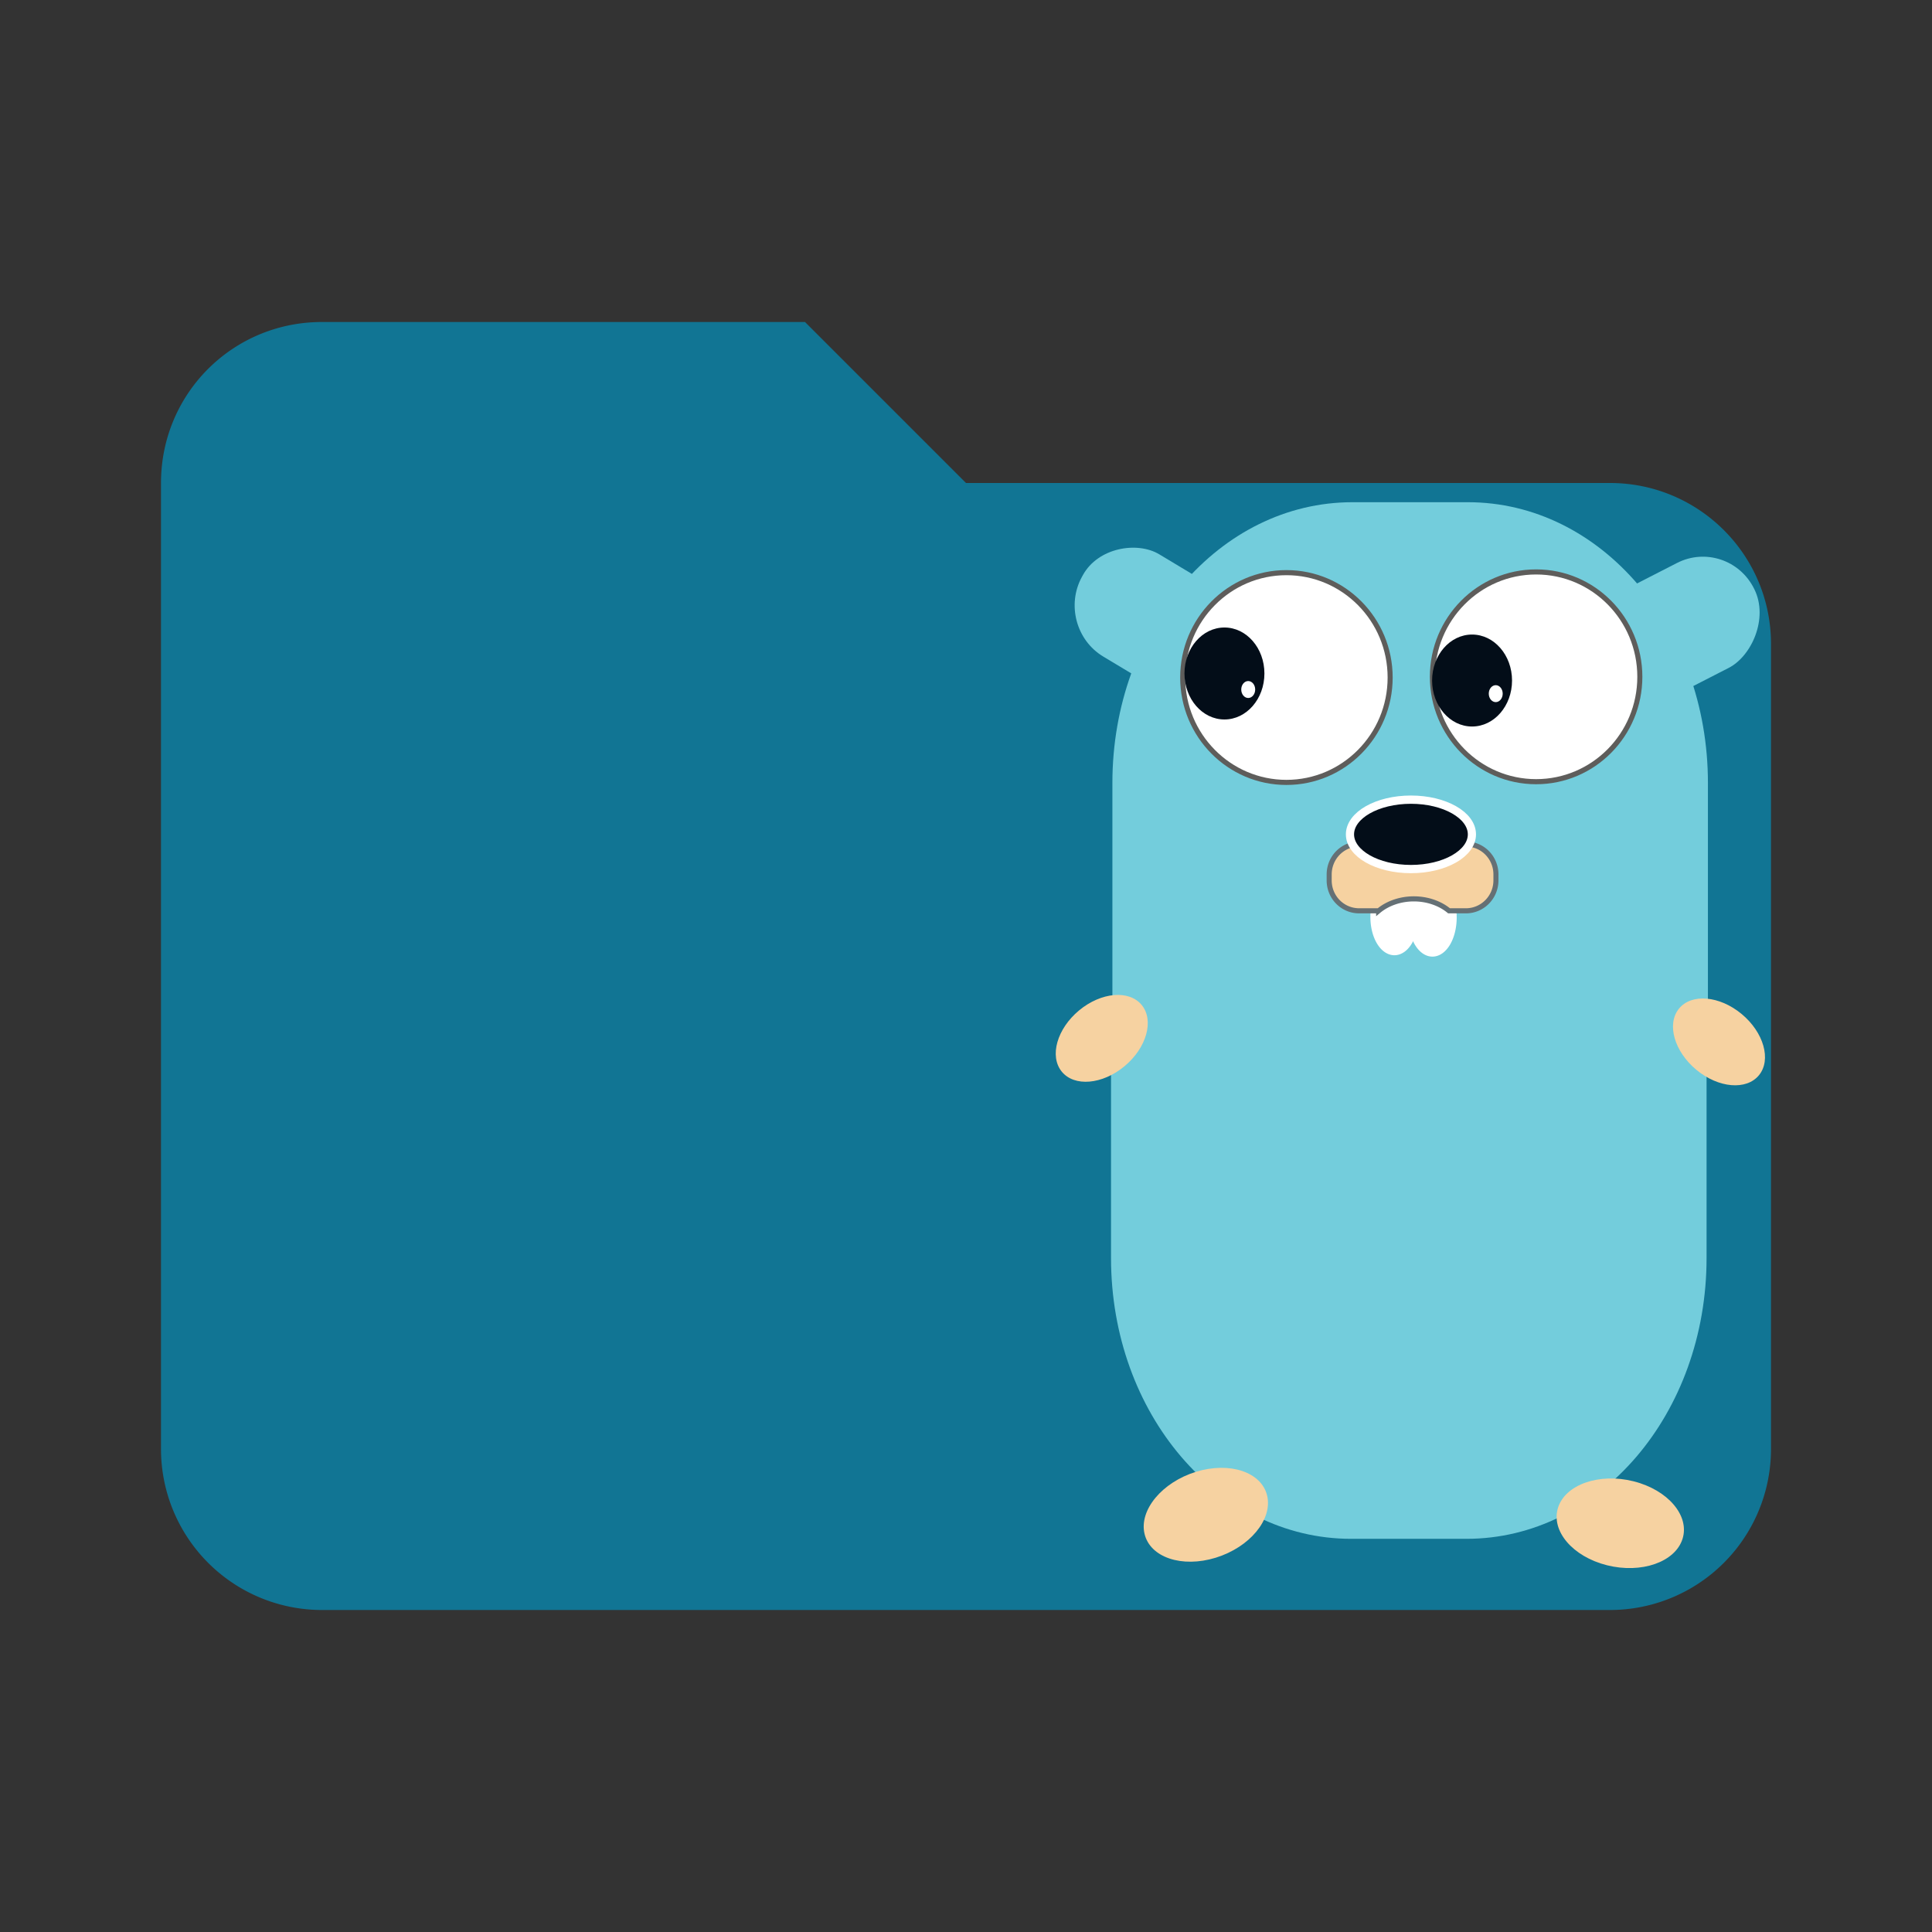 <?xml version="1.0" encoding="UTF-8" standalone="no"?>
<svg
   xmlns:dc="http://purl.org/dc/elements/1.1/"
   xmlns:cc="http://creativecommons.org/ns#"
   xmlns:rdf="http://www.w3.org/1999/02/22-rdf-syntax-ns#"
   xmlns:svg="http://www.w3.org/2000/svg"
   xmlns="http://www.w3.org/2000/svg"
   xmlns:sodipodi="http://sodipodi.sourceforge.net/DTD/sodipodi-0.dtd"
   xmlns:inkscape="http://www.inkscape.org/namespaces/inkscape"
   viewBox="0 0 24 24"
   version="1.1"
   id="svg4"
   sodipodi:docname="folder-go.svg"
   inkscape:version="0.92.3 (2405546, 2018-03-11)">
  <rect x="0" y="0" width="24" height="24" fill="#333333" stroke="none"/>
  <defs
     id="defs8" />
  <sodipodi:namedview
     pagecolor="#ffffff"
     bordercolor="#666666"
     borderopacity="1"
     objecttolerance="10"
     gridtolerance="10"
     guidetolerance="10"
     inkscape:pageopacity="0"
     inkscape:pageshadow="2"
     inkscape:window-width="770"
     inkscape:window-height="480"
     id="namedview6"
     showgrid="false"
     inkscape:zoom="9.8333333"
     inkscape:cx="12"
     inkscape:cy="12"
     inkscape:window-x="0"
     inkscape:window-y="346"
     inkscape:window-maximized="0"
     inkscape:current-layer="svg4" />
  <path
     d="M10 4H4c-1.11 0-2 .89-2 2v12a2 2 0 0 0 2 2h16a2 2 0 0 0 2-2V8c0-1.11-.9-2-2-2h-8l-2-2z"
     fill="#90a4ae"
     id="path2"
     style="fill:#117594;fill-opacity:1" />
  <g
     id="g855"
     transform="matrix(0.627,0,0,0.634,10.17,5.164)">
    <g
       id="g823"
       style="fill:#73cddc">
      <path
         id="path817"
         d="m 10.575,1.695 c -2.634,0 -4.756,2.453 -4.756,5.502 v 4.599 C 5.81,11.796 5.801,11.795 5.792,11.794 v 4.71 c 0,3.049 2.122,5.502 4.756,5.502 h 2.287 c 2.634,0 4.756,-2.453 4.756,-5.502 v -4.599 c 0.009,7.49e-4 0.018,0.002 0.027,0.002 V 7.197 c 0,-3.049 -2.122,-5.502 -4.756,-5.502 h -2.287 z"
         inkscape:connector-curvature="0" />
      <rect
         id="rect819"
         ry="1.125"
         height="3.335"
         width="2.289"
         y="6.093"
         x="-1.177"
         transform="matrix(0.485,-0.875,0.86,0.511,0,0)" />
      <rect
         id="rect821"
         ry="1.143"
         height="3.39"
         width="2.297"
         y="-15.076"
         x="10.261"
         transform="matrix(0.446,0.895,-0.892,0.452,0,0)" />
    </g>
    <circle
       id="circle825"
       r="2.055"
       cy="5.13"
       cx="9.267"
       style="fill:#ffffff;stroke:#5e5d5b;stroke-width:0.1" />
    <circle
       id="circle827"
       r="2.055"
       cy="5.116"
       cx="14.214"
       style="fill:#ffffff;stroke:#5e5d5b;stroke-width:0.1" />
    <ellipse
       id="ellipse829"
       ry="0.901"
       rx="0.792"
       cy="5.051"
       cx="8.039"
       style="fill:#030d18" />
    <path
       id="path831"
       d="m 11.792,9.556 0.763,0.138 a 0.403,0.689 0 0 1 0.008,0.138 0.403,0.689 0 0 1 -0.403,0.689 A 0.403,0.689 0 0 1 11.757,9.832 0.403,0.689 0 0 1 11.792,9.556 Z"
       inkscape:connector-curvature="0"
       style="fill:#ffffff;stroke:#ffffff;stroke-width:0.155" />
    <ellipse
       id="ellipse833"
       ry="0.166"
       rx="0.138"
       cy="5.365"
       cx="8.51"
       style="fill:#ffffff" />
    <ellipse
       id="ellipse835"
       ry="0.901"
       rx="0.792"
       cy="5.189"
       cx="12.945"
       style="fill:#030d18" />
    <ellipse
       id="ellipse837"
       ry="0.166"
       rx="0.138"
       cy="5.446"
       cx="13.414"
       style="fill:#ffffff" />
    <ellipse
       id="ellipse839"
       ry="1.026"
       rx="0.708"
       cy="-3.409"
       cx="-12.982"
       transform="matrix(-0.635,-0.773,0.773,-0.635,0,0)"
       style="fill:#f6d2a1" />
    <path
       id="path841"
       d="m 11.772,9.553 -0.757,0.135 a 0.4,0.672 0 0 0 -0.008,0.135 0.4,0.672 0 0 0 0.399,0.672 0.4,0.672 0 0 0 0.4,-0.672 0.4,0.672 0 0 0 -0.035,-0.27 z"
       inkscape:connector-curvature="0"
       style="fill:#ffffff;stroke:#ffffff;stroke-width:0.153" />
    <g
       id="g851"
       style="fill:#f6d2a1">
      <ellipse
         id="ellipse843"
         ry="1.026"
         rx="0.707"
         cy="-21.563"
         cx="1.841"
         transform="matrix(0.635,-0.773,-0.773,-0.635,0,0)" />
      <ellipse
         id="ellipse845"
         ry="1.27"
         rx="0.864"
         cy="-21.784"
         cx="-17.281"
         transform="matrix(0.305,-0.952,-0.971,-0.241,0,0)" />
      <ellipse
         id="ellipse847"
         ry="1.27"
         rx="0.864"
         cy="2.587"
         cx="22.885"
         transform="matrix(0.227,0.974,0.957,-0.292,0,0)" />
      <path
         id="path849"
         d="m 10.708,8.392 c -0.329,0 -0.594,0.267 -0.594,0.597 v 0.115 c 0,0.331 0.264,0.597 0.594,0.597 h 0.386 a 0.973,0.772 0 0 1 0.697,-0.234 0.973,0.772 0 0 1 0.698,0.234 h 0.334 c 0.329,0 0.595,-0.267 0.595,-0.597 V 8.989 c 0,-0.331 -0.265,-0.597 -0.595,-0.597 h -2.115 z"
         inkscape:connector-curvature="0"
         style="stroke:#657075;stroke-width:0.1" />
    </g>
    <ellipse
       id="ellipse853"
       ry="0.68"
       rx="1.208"
       cy="8.203"
       cx="11.734"
       style="fill:#030d18;stroke:#ffffff;stroke-width:0.162" />
  </g>
</svg>

